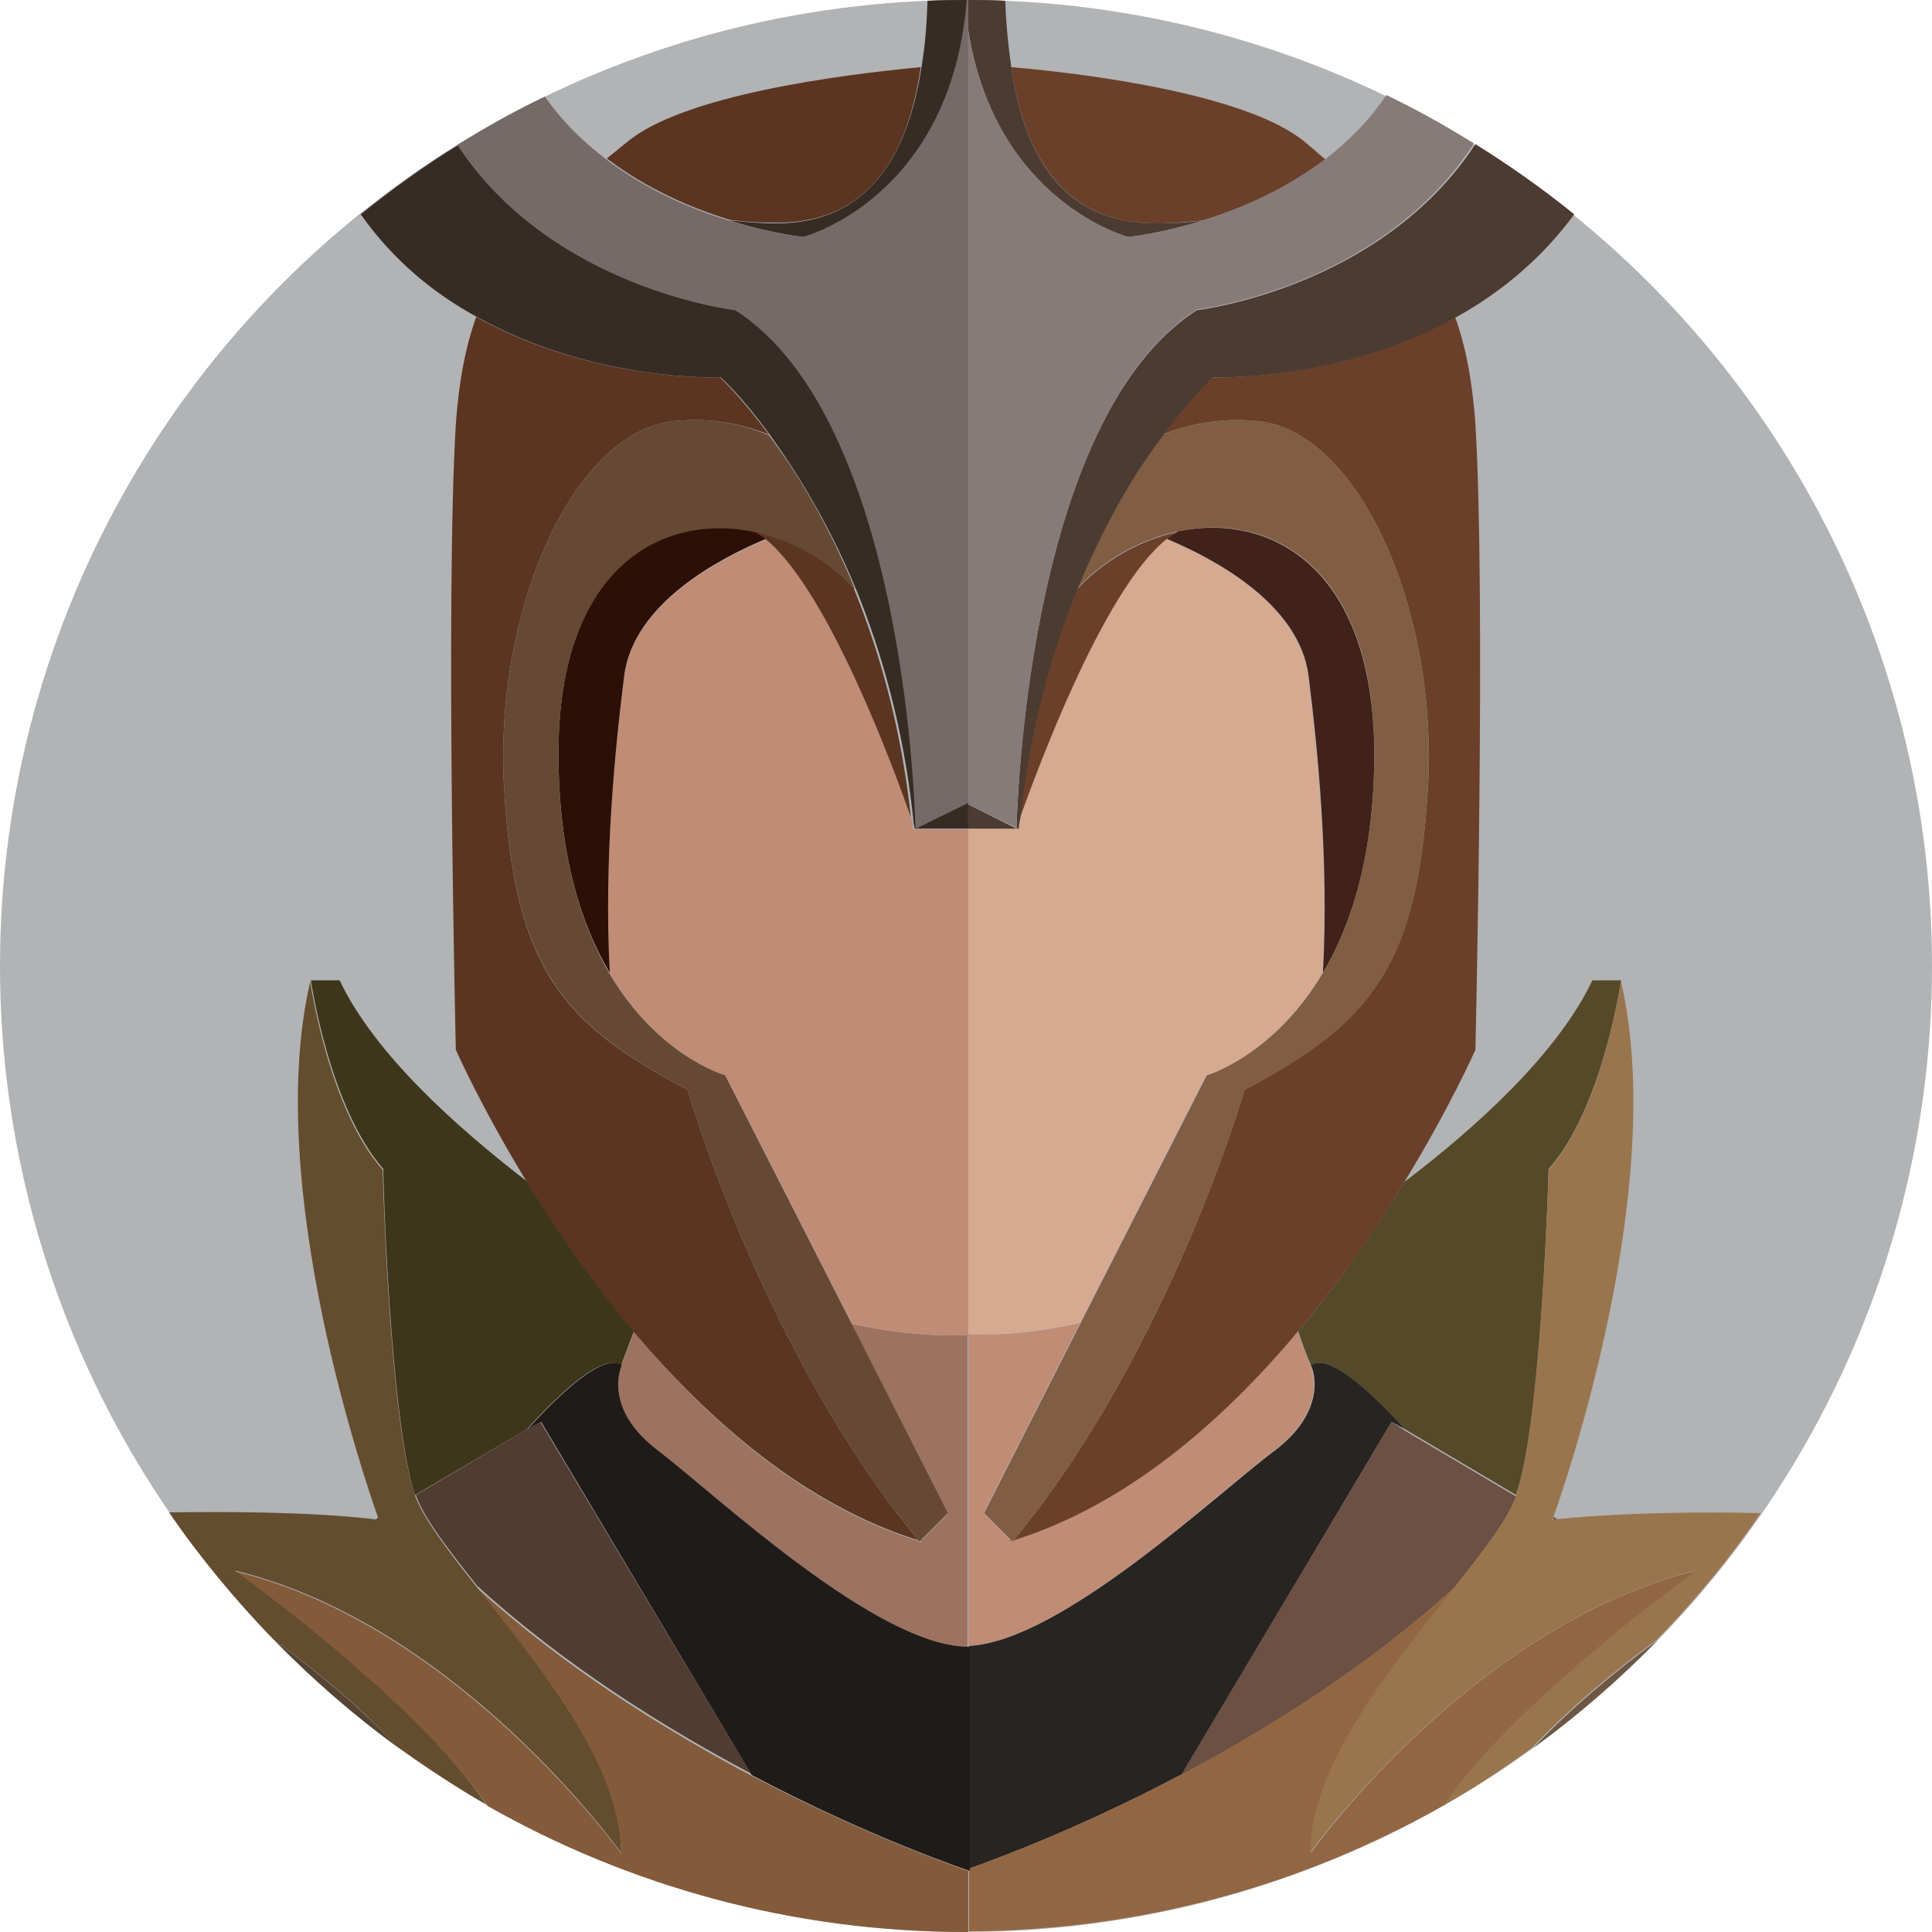 <svg xmlns="http://www.w3.org/2000/svg" width="256" height="256"><circle fill="#B1B3B5" cx="128" cy="128" r="128"/><path fill="#55492A" d="M173.7 180.9c0 .1.1.1.1.2-.1-.1-.1-.2-.1-.2zm41.2-50.9v.1-.1zm-41.2 50.9c2.3-1.6 7.6 3.1 12.5 8.5l14.7 8.7v-.1c3.4-9.5 4.3-43.1 4.3-43.1 7.2-8.1 9.6-25 9.6-25H211c-4.6 9.7-15.4 19.5-24.9 26.7-3.7 6-8.4 13-14.1 19.8.6 1.7 1.1 3.2 1.7 4.5z"/><path fill="#C08C76" d="M168.7 192.3c6.8-5.1 5.4-10.1 5-11.2 0-.1-.1-.1-.1-.2-.5-1.3-1.1-2.9-1.7-4.5-9.9 11.8-22.7 23-37.7 27.7 0 .1-.1.1-.1.2l-.1-.1c-.1 0-.2.1-.3.1l.2-.2-3.6-3.6 12.8-25.2c-7.2 1.7-12.9 1.6-14.8 1.5v41.3c12.3-.6 32.9-20.2 40.4-25.8z"/><path fill="#D7A990" d="M128.3 165.5v11.3c1.9.1 7.6.1 14.8-1.5l16.7-32.8s8.9-2.5 15.4-13.6c.8-14.9-.7-29.7-1.9-39.3-1.2-9.7-12.8-15.7-18.8-18.2-8.4 6.8-17.2 30.9-19.3 36.9 0 .5-.1.9-.2 1.4h-6.7v55.8z"/><path fill="#41221A" d="M156.1 70.4c-.5.3-1 .6-1.5 1 6 2.5 17.6 8.5 18.8 18.2 1.2 9.6 2.7 24.4 1.9 39.3 3.8-6.4 6.8-15.7 6.8-29.1-.1-24.7-13.8-31.9-26-29.4z"/><path fill="#6A402A" d="M173 18.9c-7.4-6.3-28.4-9.1-39-10 1.7 11.6 6.8 20.7 19.2 20.7 2.2 0 4.2-.2 6.2-.4 4.9-1.5 10.8-4 16.2-8.1-.9-.7-1.7-1.5-2.6-2.2zm-39 185.3l-.1-.1-.2.2c.1-.1.2-.1.3-.1zm32.7-148.4c13.4 1.4 23.9 25.1 22.5 48.7s-7.6 31.1-24.3 39.9c0 0-9.9 34.6-30.6 59.7 15.1-4.7 27.8-15.9 37.7-27.7 5.7-6.8 10.4-13.7 14.1-19.8 6.1-10 9.4-17.5 9.4-17.5s1.4-59.9 0-82.9c-.4-5.7-1.3-10.4-2.7-14.2-15.6 8.7-32.3 8-32.3 8s-2.8 2.5-6.5 7.6c3.5-1.4 7.8-2.3 12.7-1.8z"/><path fill="#6A402A" d="M154.5 71.5c.5-.4 1-.8 1.5-1-5 1.1-9.8 3.8-13.3 7.6-3.4 8.3-6.3 18.4-7.6 30.4 2.2-6.1 11-30.2 19.4-37z"/><path fill="#805D43" d="M156.1 70.4c12.3-2.6 26 4.7 26 29.4 0 13.4-3 22.7-6.8 29.1-6.5 11-15.4 13.6-15.4 13.6l-16.7 32.8-12.8 25.2 3.6 3.6.1.1.1.1c0-.1.1-.1.1-.2 20.7-25.1 30.6-59.7 30.6-59.7 16.8-8.8 22.9-16.3 24.3-39.9s-9.1-47.3-22.5-48.7c-4.9-.5-9.2.4-12.6 1.8-3.4 4.7-7.7 11.5-11.4 20.4 3.5-3.8 8.3-6.5 13.4-7.6z"/><path fill="#4C3B31" d="M158.6 41.1c-23 14.7-23.9 68.7-23.9 68.7h.3c0-.5.1-.9.2-1.4 1.3-12 4.2-22.1 7.6-30.4 3.7-9 7.9-15.8 11.4-20.4 3.7-5 6.5-7.6 6.5-7.6s16.7.7 32.3-8c5.6-3.1 11.1-7.5 15.6-13.6-4.2-3.4-8.6-6.5-13.1-9.3-12.6 19.2-36.9 22-36.9 22zm-9.1-9.7s4.2-.4 9.9-2.2c-2 .3-4 .4-6.2.4-12.5 0-17.5-9.1-19.2-20.7-.4-2.8-.7-5.8-.8-8.8-1.6-.1-3.2-.1-4.9-.1v4c3.6 22.8 21.2 27.4 21.2 27.4zm-14.8 78.4l-6.4-3.2v3.2z"/><path fill="#877B79" d="M175.6 21.1c-5.4 4.1-11.3 6.6-16.2 8.1-5.7 1.8-9.9 2.2-9.9 2.2S131.9 26.8 128.3 4v102.6l6.4 3.1s1-54 23.9-68.7c0 0 24.3-2.8 36.7-22-3.7-2.3-7.6-4.5-11.6-6.4-2.3 3.4-5.1 6.2-8.1 8.5z"/><path fill="#272421" d="M184.4 188.4l1.8 1c-4.9-5.4-10.2-10.1-12.5-8.5 0 0 0 .1.1.2.4 1 1.8 6.1-5 11.2-7.5 5.6-28.2 25.2-40.4 25.8v29.5c2.8-1 14.2-5.1 28.2-12.5l27.8-46.7z"/><path fill="#6B5043" d="M206.3 201.3l-.4-.3c-.1.2-.1.3-.1.3.1.1.3.1.5 0zm-21.9-12.9l-27.9 46.8c11.5-6.1 24.8-14.4 36.3-24.9 3.8-4.8 7-9 8.1-12l-14.7-8.7-1.8-1.2z"/><path fill="#926643" d="M224.9 208.1c-29.7 7.2-51.2 37.4-51.2 37.4 0-11.7 11.1-25 19.2-35.3-11.5 10.5-24.8 18.8-36.3 24.9-14 7.4-25.4 11.5-28.2 12.5v8.3c23-.1 44.5-6.2 63.1-16.8 9.1-13.6 33.4-31 33.4-31z"/><path fill="#99754D" d="M206.3 201.3c-.2 0-.4 0-.6.1 0 0 0-.1.1-.3 1.4-3.9 15.3-43.8 9-71v-.1s-2.4 16.8-9.6 25c0 0-1 33.6-4.3 43.1v.1c-1.1 3.1-4.3 7.2-8.1 12-8.1 10.3-19.2 23.6-19.2 35.3 0 0 21.6-30.2 51.2-37.4 0 0-24.3 17.4-33.5 31.1 4.1-2.3 8-4.9 11.7-7.6 5-5.3 10.9-10.2 16.5-14.3 5.1-5.2 9.7-10.8 13.8-16.8-7.7-.2-18.1-.1-27 .8z"/><path fill="#6D5744" d="M203.2 231.6c5.9-4.3 11.4-9.1 16.5-14.3-5.6 4.1-11.5 9-16.5 14.3z"/><path fill="#3E361A" d="M41.1 130zM55 198.1s.1 0 0 0l14.8-8.7c4.9-5.4 10.2-10.1 12.5-8.5.5-1.3 1.1-2.9 1.7-4.5-5.7-6.8-10.4-13.7-14.1-19.8-9.5-7.3-20.3-17-24.9-26.7h-3.8s2.4 16.8 9.6 25c-.1 0 .9 33.6 4.2 43.2zm27.3-17c0-.1.1-.1.1-.2-.1 0-.1.1-.1.2z"/><path fill="#9C7360" d="M82.3 180.9c0 .1-.1.1-.1.2-.4 1-1.8 6.1 5 11.2 7.7 5.7 28.9 25.9 41 25.9v-41.3s-6.6.5-15.4-1.5l12.8 25.2-3.6 3.6.2.2c-.1 0-.2-.1-.3-.1l-.1.1c0-.1-.1-.1-.1-.2-15.1-4.7-27.8-15.9-37.7-27.7-.6 1.6-1.1 3.1-1.7 4.4z"/><path fill="#C08C76" d="M101.5 71.5c-6 2.5-17.6 8.5-18.8 18.2-1.2 9.6-2.7 24.4-1.9 39.3 6.5 11 15.4 13.6 15.4 13.6l16.7 32.8c8.8 2 15.4 1.5 15.4 1.5v-67H121c0-.5-.1-.9-.2-1.4-2.1-6.1-10.9-30.2-19.3-37z"/><path fill="#2C0F05" d="M82.7 89.6c1.2-9.7 12.8-15.7 18.8-18.2-.5-.4-1-.8-1.5-1-12.3-2.6-26 4.7-26 29.4 0 13.4 3 22.7 6.8 29.1-.8-14.9.7-29.7 1.9-39.3z"/><path fill="#5B3521" d="M122 8.9c-10.6 1-31.6 3.7-39 10-.9.7-1.7 1.4-2.6 2.1 5.4 4.1 11.3 6.6 16.2 8.1 2 .3 4 .4 6.2.4 12.4.1 17.5-9 19.2-20.6zm.1 195.1l-.1.1c.1 0 .2.1.3.1 0 .1-.1 0-.2-.2zm-.4.1C101 179 91.1 144.4 91.1 144.4c-16.8-8.8-22.9-16.3-24.3-39.9s9.1-47.3 22.5-48.7c4.9-.5 9.2.4 12.6 1.8-3.7-5-6.5-7.6-6.5-7.6s-16.7.7-32.3-8c-1.4 3.9-2.3 8.5-2.7 14.2-1.4 23 0 82.9 0 82.9s3.3 7.5 9.4 17.5c3.7 6 8.4 13 14.1 19.8 10 11.8 22.7 23 37.8 27.7z"/><path fill="#5B3521" d="M99.9 70.4c.5.3 1 .6 1.5 1 8.4 6.8 17.2 30.9 19.3 36.9-1.3-12-4.2-22.1-7.6-30.4-3.3-3.7-8.1-6.4-13.2-7.5z"/><path fill="#664934" d="M89.3 55.8c-13.4 1.4-23.9 25.1-22.5 48.7s7.6 31.1 24.3 39.9c0 0 9.9 34.6 30.6 59.7 0 .1.1.1.1.2l.1-.1.1-.1 3.6-3.6-12.8-25.2-16.7-32.8s-8.9-2.5-15.4-13.6c-3.7-6.4-6.7-15.7-6.7-29 0-24.7 13.7-32 26-29.4 5 1.1 9.8 3.8 13.3 7.6-3.7-9-7.9-15.8-11.4-20.4-3.4-1.5-7.7-2.4-12.6-1.9z"/><path fill="#372C24" d="M63.2 42c15.6 8.7 32.3 8 32.3 8s2.8 2.5 6.5 7.6c3.4 4.7 7.7 11.5 11.4 20.4 3.4 8.3 6.3 18.4 7.6 30.4 0 .5.1.9.2 1.4h.3s-1-54-23.9-68.7c0 0-24.3-2.8-36.7-22-4.6 2.8-9 6-13.1 9.3 4.3 6.1 9.7 10.5 15.4 13.6zm39.6-12.4c-2.2 0-4.2-.2-6.2-.4 5.7 1.8 9.9 2.2 9.9 2.2s19.6-5 21.7-31.4h-.1c-1.8 0-3.5 0-5.2.1-.1 3-.3 5.9-.8 8.8-1.8 11.6-6.9 20.7-19.3 20.7z"/><path fill="#372C24" d="M128.3 109.8v-3.5l-7 3.5h6.4z"/><path fill="#756A68" d="M97.4 41.1c23 14.7 23.9 68.7 23.9 68.7l7-3.4V0h-.2c-2.1 26.3-21.7 31.4-21.7 31.4s-4.2-.4-9.9-2.2c-4.9-1.5-10.8-4-16.2-8.1-3-2.3-5.8-5-8.1-8.3-4 1.9-7.9 4.1-11.6 6.4 12.5 19.1 36.8 21.9 36.8 21.9z"/><path fill="#1F1B19" d="M128.3 218.2c-12.1 0-33.4-20.1-41-25.9-6.8-5.1-5.4-10.1-5-11.2 0-.1.1-.2.1-.2-2.3-1.6-7.6 3.1-12.5 8.5l1.8-1 27.9 46.8c16.1 8.5 28.9 12.7 28.9 12.7v-29.7z"/><path fill="#513C31" d="M50.1 201.1l-.4.3c.2 0 .4 0 .6.1 0-.1-.1-.2-.2-.4zm21.5-12.7l-1.8 1-14.7 8.7c1.1 3.1 4.3 7.2 8.1 12C74.7 220.6 88 228.9 99.5 235l-27.9-46.6z"/><path fill="#835B3B" d="M128.3 252.2v-4.3s-12.7-4.2-28.9-12.7c-11.5-6.1-24.8-14.4-36.3-24.9 8.1 10.3 19.2 23.6 19.2 35.3 0 0-21.6-30.2-51.2-37.4 0 0 24.3 17.4 33.5 31.1C83.3 249.9 104.9 256 128 256h.3v-3.8z"/><path fill="#644C2E" d="M31.1 208.1c29.7 7.2 51.2 37.4 51.2 37.4 0-11.7-11.1-25-19.2-35.3-3.8-4.8-7-9-8.1-12v-.1c-3.4-9.5-4.3-43.1-4.3-43.1-7.2-8.1-9.6-25-9.6-25v.1c-6.3 27.2 7.6 67 9 71 .1.2.1.3.1.3-.2 0-.4 0-.6-.1-8.9-1-19.3-1-27.2-.9 4.1 6 8.8 11.6 13.8 16.8 5.6 4.1 11.5 8.9 16.5 14.3 3.8 2.7 7.7 5.3 11.7 7.6-9-13.6-33.3-31-33.3-31z"/><path fill="#554333" d="M36.3 217.3c5.1 5.2 10.6 10 16.5 14.3-5-5.3-10.9-10.2-16.5-14.3z"/></svg>
